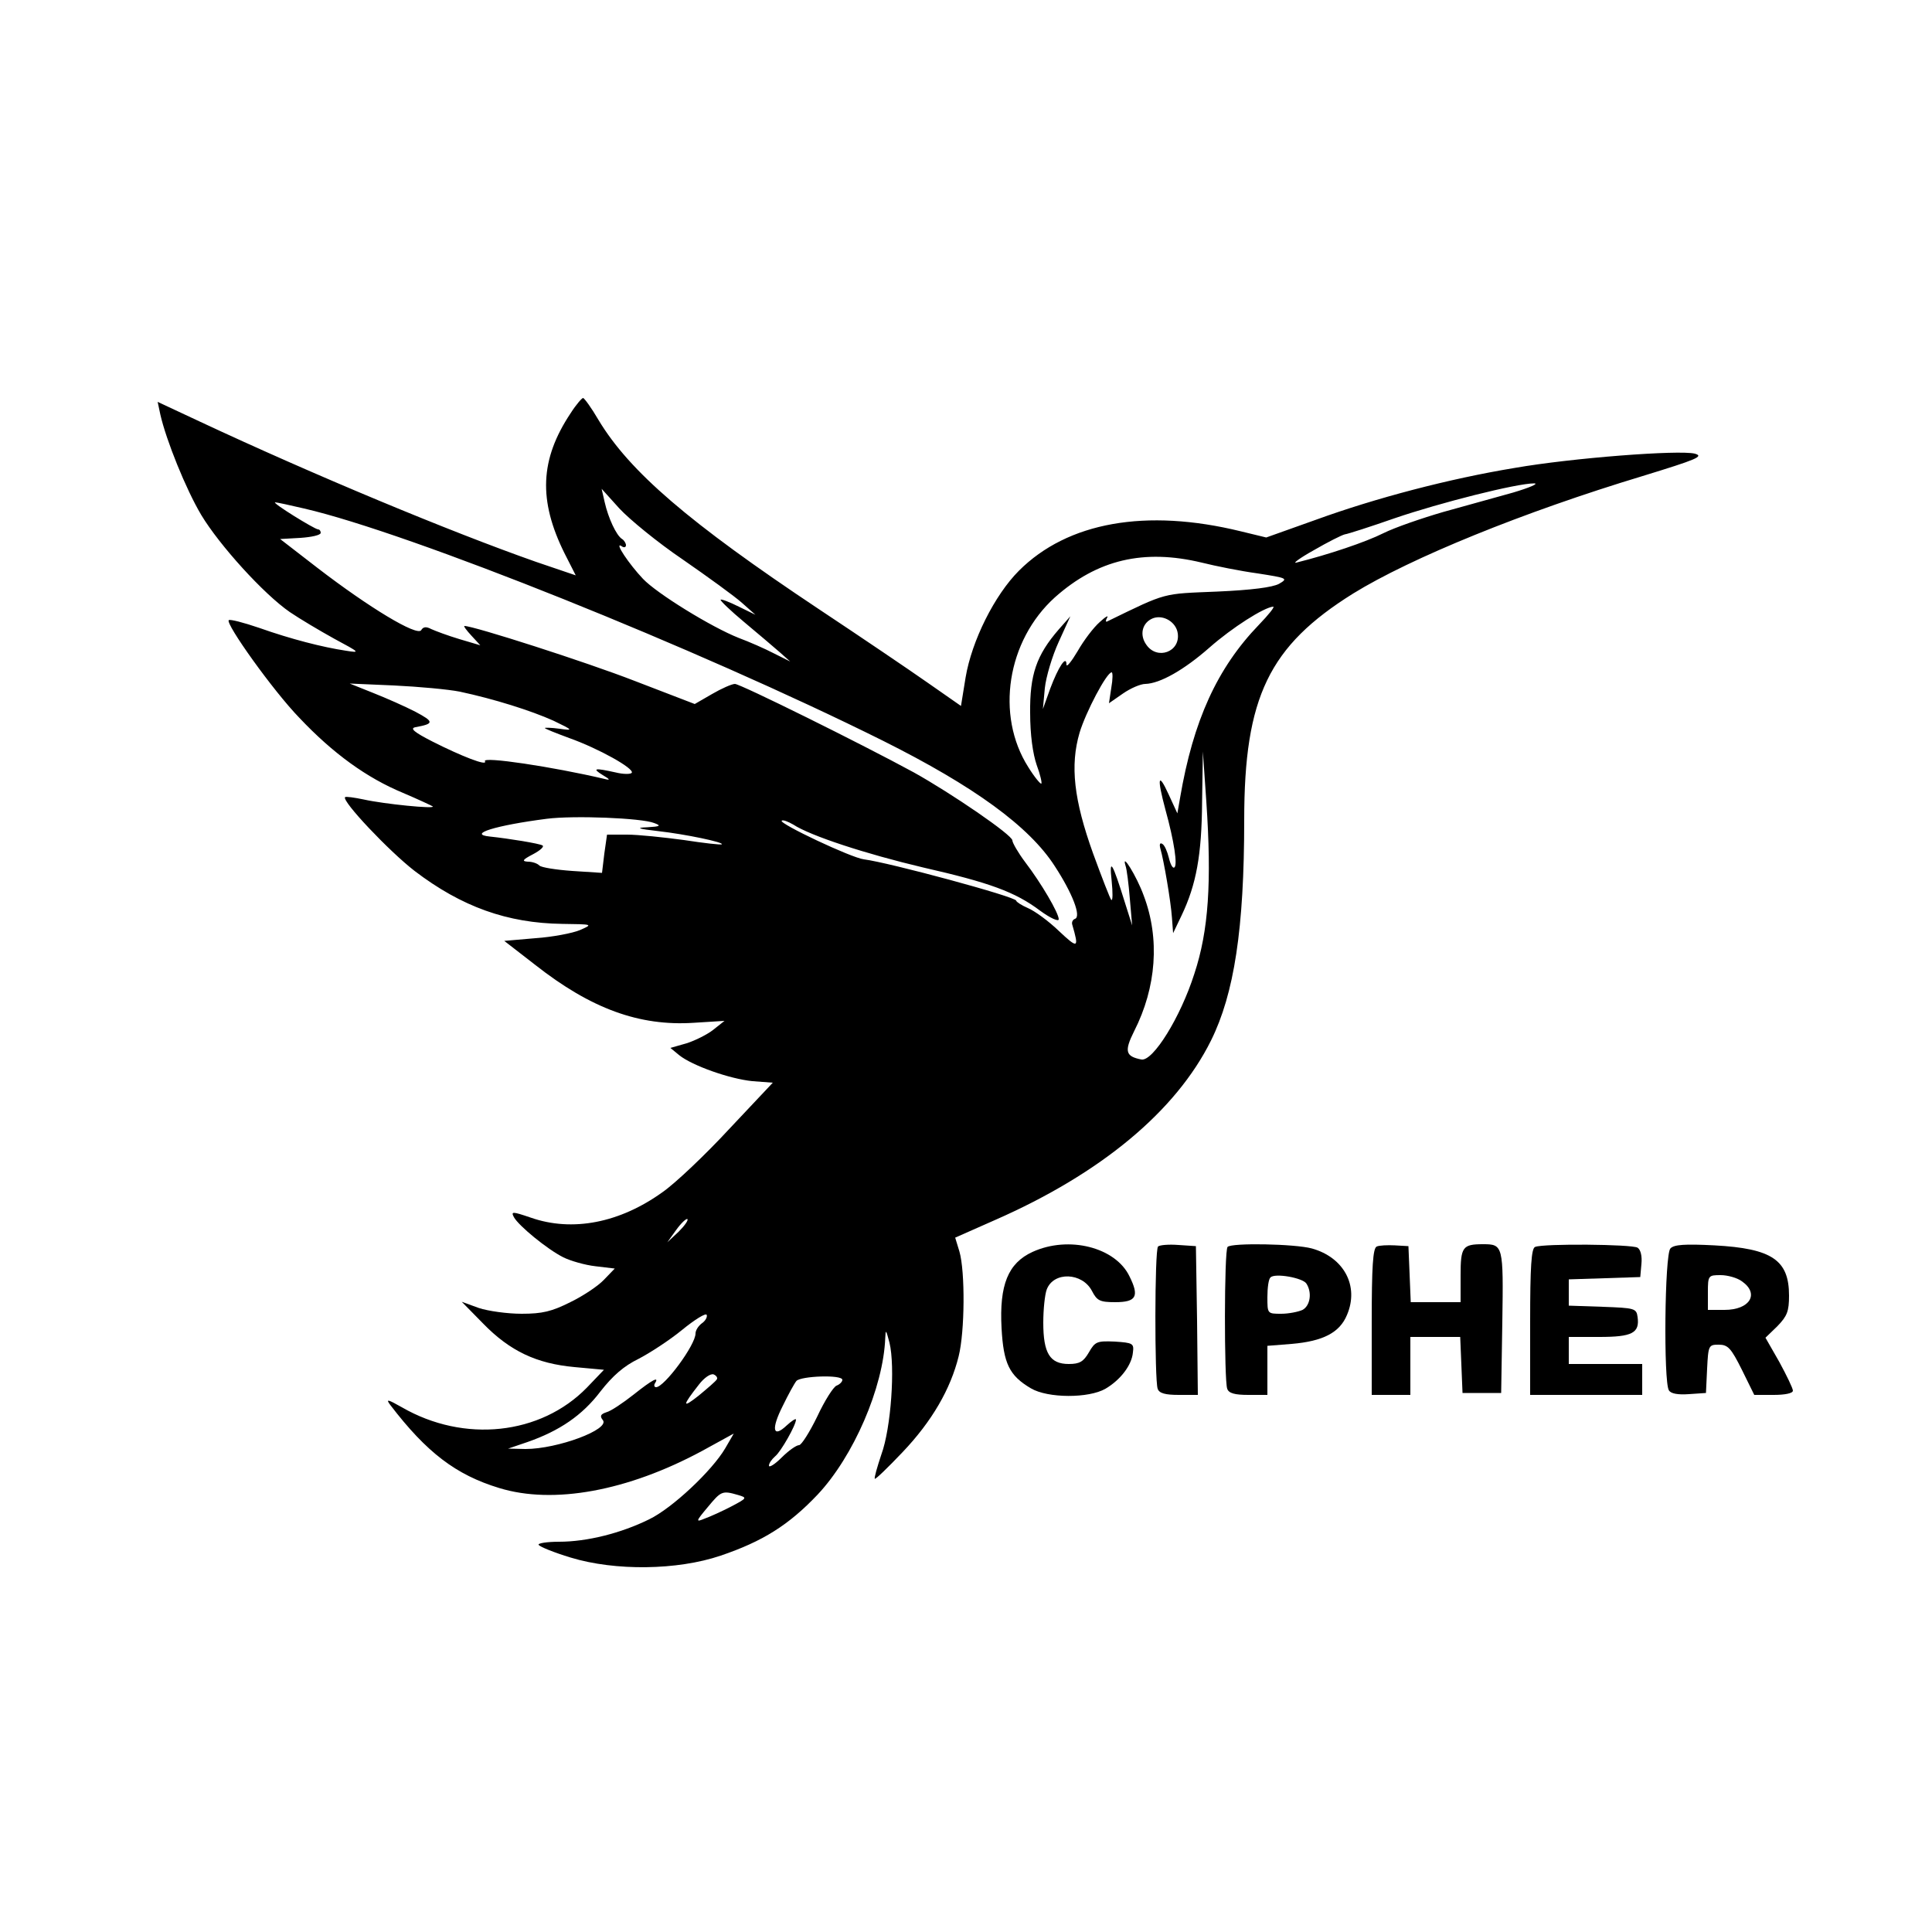 <?xml version="1.0" standalone="no"?>
<!DOCTYPE svg PUBLIC "-//W3C//DTD SVG 20010904//EN"
 "http://www.w3.org/TR/2001/REC-SVG-20010904/DTD/svg10.dtd">
<svg version="1.0" xmlns="http://www.w3.org/2000/svg"
 width="500pt" height="500pt" viewBox="0 0 500 500"
 preserveAspectRatio="xMidYMid meet">
<g transform="translate(0,500) scale(0.1,-0.1)"
fill="#000000" stroke="none">
<path d="M1477 3931 c-80 -120 -84 -226 -16 -363 l29 -57 -103 35 c-222 78
-575 225 -870 363 l-109 51 7 -33 c15 -66 66 -193 106 -260 47 -78 161 -204
229 -251 25 -17 77 -48 115 -69 67 -36 68 -37 30 -31 -60 9 -142 30 -224 59
-41 14 -76 23 -79 20 -9 -9 115 -183 183 -253 87 -92 174 -155 268 -194 40
-17 74 -33 77 -35 7 -7 -125 6 -179 18 -24 5 -45 8 -48 6 -9 -10 114 -140 180
-191 122 -93 240 -135 382 -137 80 -1 80 -1 46 -16 -19 -8 -71 -18 -115 -21
l-81 -7 80 -62 c145 -114 270 -159 410 -150 l80 5 -29 -23 c-15 -12 -47 -28
-69 -35 l-42 -12 23 -19 c34 -27 130 -61 189 -67 l53 -4 -113 -120 c-61 -66
-139 -140 -172 -163 -111 -80 -234 -104 -342 -66 -47 16 -51 16 -43 1 12 -22
86 -83 128 -104 18 -9 56 -20 83 -23 l50 -6 -28 -29 c-15 -16 -54 -42 -87 -58
-48 -24 -72 -30 -126 -30 -37 0 -87 7 -111 15 l-44 16 55 -56 c70 -72 139
-104 237 -113 l76 -7 -44 -46 c-120 -123 -318 -144 -479 -51 -37 21 -42 22
-30 6 94 -123 170 -181 282 -215 140 -43 332 -8 525 96 l82 45 -22 -38 c-34
-58 -137 -155 -197 -184 -73 -36 -161 -58 -233 -58 -32 0 -56 -4 -53 -8 3 -5
40 -20 83 -33 115 -35 276 -33 388 5 109 37 176 79 251 158 93 99 170 277 175
405 1 24 2 22 11 -12 15 -62 4 -221 -21 -289 -11 -33 -19 -61 -17 -63 2 -2 34
29 72 69 76 80 124 163 145 248 16 64 17 219 2 271 l-11 36 104 46 c273 120
467 281 558 464 60 121 86 289 86 571 0 318 64 450 282 586 149 92 441 211
749 304 140 43 160 51 135 58 -41 10 -317 -11 -466 -37 -170 -28 -360 -78
-514 -134 l-129 -46 -66 16 c-245 60 -448 24 -574 -102 -63 -63 -122 -181
-138 -276 l-12 -74 -86 60 c-47 33 -174 119 -281 190 -338 225 -491 357 -571
490 -18 31 -37 57 -40 57 -3 0 -18 -17 -32 -39z m2438 -206 c-44 -12 -125 -35
-180 -50 -55 -16 -125 -40 -155 -55 -46 -23 -141 -55 -225 -76 -11 -3 9 12 45
32 36 21 72 39 80 41 8 1 67 20 130 42 117 40 315 90 360 90 14 0 -11 -11 -55
-24z m-2148 -173 c65 -45 134 -95 153 -112 l35 -31 -43 21 c-24 12 -45 20 -47
18 -2 -2 25 -28 61 -58 36 -30 77 -65 92 -78 l27 -24 -42 21 c-23 12 -64 30
-91 40 -71 28 -212 115 -248 153 -36 38 -75 96 -56 85 6 -5 12 -4 12 2 0 5 -5
13 -10 16 -15 9 -36 55 -45 95 l-8 35 46 -51 c26 -28 99 -88 164 -132z m-980
132 c273 -63 1018 -362 1498 -601 236 -118 379 -222 445 -325 45 -69 69 -130
52 -136 -6 -2 -9 -9 -7 -15 18 -62 15 -63 -35 -16 -27 26 -63 52 -80 59 -16 7
-30 16 -30 19 0 10 -330 99 -394 107 -33 4 -221 93 -213 100 3 3 16 -2 30 -10
44 -29 188 -76 336 -111 171 -39 238 -63 303 -112 26 -19 48 -29 48 -22 0 16
-45 93 -87 148 -18 24 -33 50 -33 56 0 14 -158 122 -255 176 -136 74 -449 229
-463 229 -8 0 -35 -12 -59 -26 l-45 -26 -156 60 c-126 49 -416 142 -440 142
-3 0 5 -11 18 -25 l23 -25 -54 16 c-30 9 -62 21 -73 26 -13 7 -21 6 -26 -3
-11 -16 -134 58 -268 161 l-97 75 53 3 c28 2 52 7 52 13 0 5 -3 9 -7 9 -10 1
-120 69 -111 70 4 0 37 -7 75 -16z m2323 -140 c36 -9 101 -22 145 -28 77 -12
79 -13 55 -27 -17 -9 -70 -16 -160 -20 -143 -6 -128 -1 -284 -77 -5 -3 -5 2
-1 9 5 8 -4 3 -19 -11 -16 -14 -41 -47 -57 -75 -16 -27 -29 -43 -29 -35 0 26
-21 -6 -42 -62 l-19 -53 5 54 c3 29 19 83 36 120 l30 66 -30 -34 c-58 -67 -75
-117 -74 -216 0 -57 7 -106 17 -135 9 -24 14 -46 12 -48 -2 -2 -18 17 -34 43
-85 134 -55 327 69 439 110 98 230 126 380 90z m148 -161 c-108 -112 -170
-248 -204 -448 l-7 -40 -23 50 c-27 59 -30 42 -8 -40 23 -83 32 -145 23 -150
-4 -3 -10 8 -14 25 -4 16 -11 33 -17 36 -6 4 -8 -1 -5 -12 9 -31 27 -136 30
-179 l3 -40 22 46 c38 80 52 156 53 294 l2 130 9 -130 c14 -208 6 -333 -31
-445 -36 -113 -107 -227 -137 -222 -41 8 -45 21 -19 73 58 114 67 240 25 351
-18 50 -59 116 -47 77 3 -8 8 -47 11 -85 l6 -69 -19 60 c-32 103 -41 118 -34
55 3 -30 3 -52 -1 -49 -3 3 -24 57 -47 120 -50 139 -60 228 -35 313 16 53 70
156 83 156 3 0 3 -18 -1 -40 l-6 -40 36 25 c20 14 46 25 58 25 38 1 100 36
166 94 59 52 141 104 165 106 5 0 -12 -21 -37 -47z m-210 -22 c7 -48 -53 -70
-81 -30 -19 26 -11 58 17 69 27 10 60 -10 64 -39z m-1858 -151 c89 -19 184
-49 242 -75 52 -25 52 -26 16 -21 -21 3 -38 3 -38 2 0 -2 28 -13 63 -26 76
-27 169 -79 162 -90 -3 -4 -22 -4 -42 1 -54 12 -62 11 -33 -7 19 -11 20 -14 5
-10 -136 32 -318 59 -310 46 8 -14 -61 13 -136 51 -47 24 -59 34 -44 37 49 9
49 14 0 40 -27 14 -77 36 -110 49 l-60 24 115 -5 c63 -3 140 -10 170 -16z
m503 -340 c19 -7 16 -9 -18 -11 -31 -1 -24 -4 29 -10 71 -8 170 -29 164 -34
-2 -2 -46 3 -98 11 -52 7 -118 14 -147 14 l-52 0 -7 -49 -6 -50 -77 5 c-42 3
-80 9 -85 14 -6 6 -19 10 -30 10 -16 1 -14 5 13 19 19 10 30 20 25 23 -8 5
-88 18 -136 23 -60 6 15 29 147 46 70 9 246 2 278 -11z m63 -1058 l-29 -27 23
32 c13 18 26 30 29 28 3 -3 -8 -18 -23 -33z m60 -237 c-9 -7 -16 -18 -16 -26
0 -30 -81 -139 -102 -139 -5 0 -6 5 -3 10 12 19 -6 10 -55 -29 -28 -22 -59
-43 -71 -46 -15 -5 -17 -10 -9 -20 20 -24 -117 -75 -200 -75 l-45 1 50 17 c83
29 142 69 189 131 32 41 61 66 98 84 29 15 80 48 113 75 33 27 62 45 64 39 2
-6 -4 -16 -13 -22z m39 -145 c-3 -5 -24 -23 -47 -42 -43 -34 -43 -27 1 29 13
17 30 29 38 26 7 -3 11 -9 8 -13z m325 -1 c0 -5 -7 -12 -15 -15 -8 -3 -31 -39
-50 -80 -20 -41 -41 -74 -47 -74 -7 0 -27 -14 -45 -32 -18 -18 -33 -27 -33
-21 0 6 7 16 16 24 15 12 54 81 54 95 0 4 -11 -3 -24 -15 -36 -34 -41 -10 -10
51 14 29 30 58 35 64 11 13 119 17 119 3z m-270 -298 c24 -7 24 -8 -18 -30
-23 -12 -54 -26 -68 -31 -24 -10 -24 -8 8 30 34 41 37 43 78 31z"/>
<path d="M2672 1760 c-63 -29 -86 -85 -80 -197 5 -92 20 -123 76 -156 44 -26
150 -26 193 -1 39 23 68 61 71 94 3 23 0 25 -47 28 -46 2 -51 0 -67 -28 -14
-24 -24 -30 -52 -30 -49 0 -66 28 -66 107 0 34 4 73 9 86 18 47 92 44 117 -4
13 -25 20 -29 60 -29 55 0 63 15 37 67 -36 75 -157 106 -251 63z"/>
<path d="M2997 1774 c-9 -9 -9 -346 -1 -368 4 -12 20 -16 55 -16 l49 0 -2 193
-3 192 -45 3 c-25 2 -49 0 -53 -4z"/>
<path d="M3177 1773 c-9 -8 -9 -346 -1 -367 4 -12 20 -16 55 -16 l49 0 0 64 0
63 63 5 c81 7 124 29 143 75 32 75 -8 149 -91 172 -44 12 -208 15 -218 4z
m204 -95 c15 -23 10 -57 -10 -68 -11 -5 -36 -10 -55 -10 -36 0 -36 0 -36 43 0
24 3 47 8 51 11 12 84 -1 93 -16z"/>
<path d="M3563 1774 c-10 -4 -13 -53 -13 -195 l0 -189 50 0 50 0 0 75 0 75 65
0 64 0 3 -72 3 -73 50 0 50 0 3 184 c3 198 2 201 -50 201 -53 0 -58 -7 -58
-81 l0 -69 -65 0 -64 0 -3 73 -3 72 -35 2 c-19 1 -41 0 -47 -3z"/>
<path d="M3973 1773 c-10 -3 -13 -52 -13 -194 l0 -189 145 0 145 0 0 40 0 40
-95 0 -95 0 0 35 0 35 79 0 c85 0 105 10 99 52 -3 22 -8 23 -90 26 l-88 3 0
34 0 34 93 3 92 3 3 34 c2 20 -2 37 -10 42 -14 9 -244 11 -265 2z"/>
<path d="M4323 1769 c-15 -15 -18 -345 -4 -367 5 -9 24 -12 52 -10 l44 3 3 63
c3 60 4 62 30 62 24 0 32 -9 60 -65 l32 -65 50 0 c29 0 50 4 50 11 0 6 -16 39
-35 74 l-36 63 31 30 c25 26 30 38 30 79 0 92 -44 122 -193 130 -77 4 -105 2
-114 -8z m185 -85 c46 -32 21 -74 -45 -74 l-43 0 0 45 c0 44 1 45 33 45 18 0
43 -7 55 -16z"/>
</g>
</svg>

